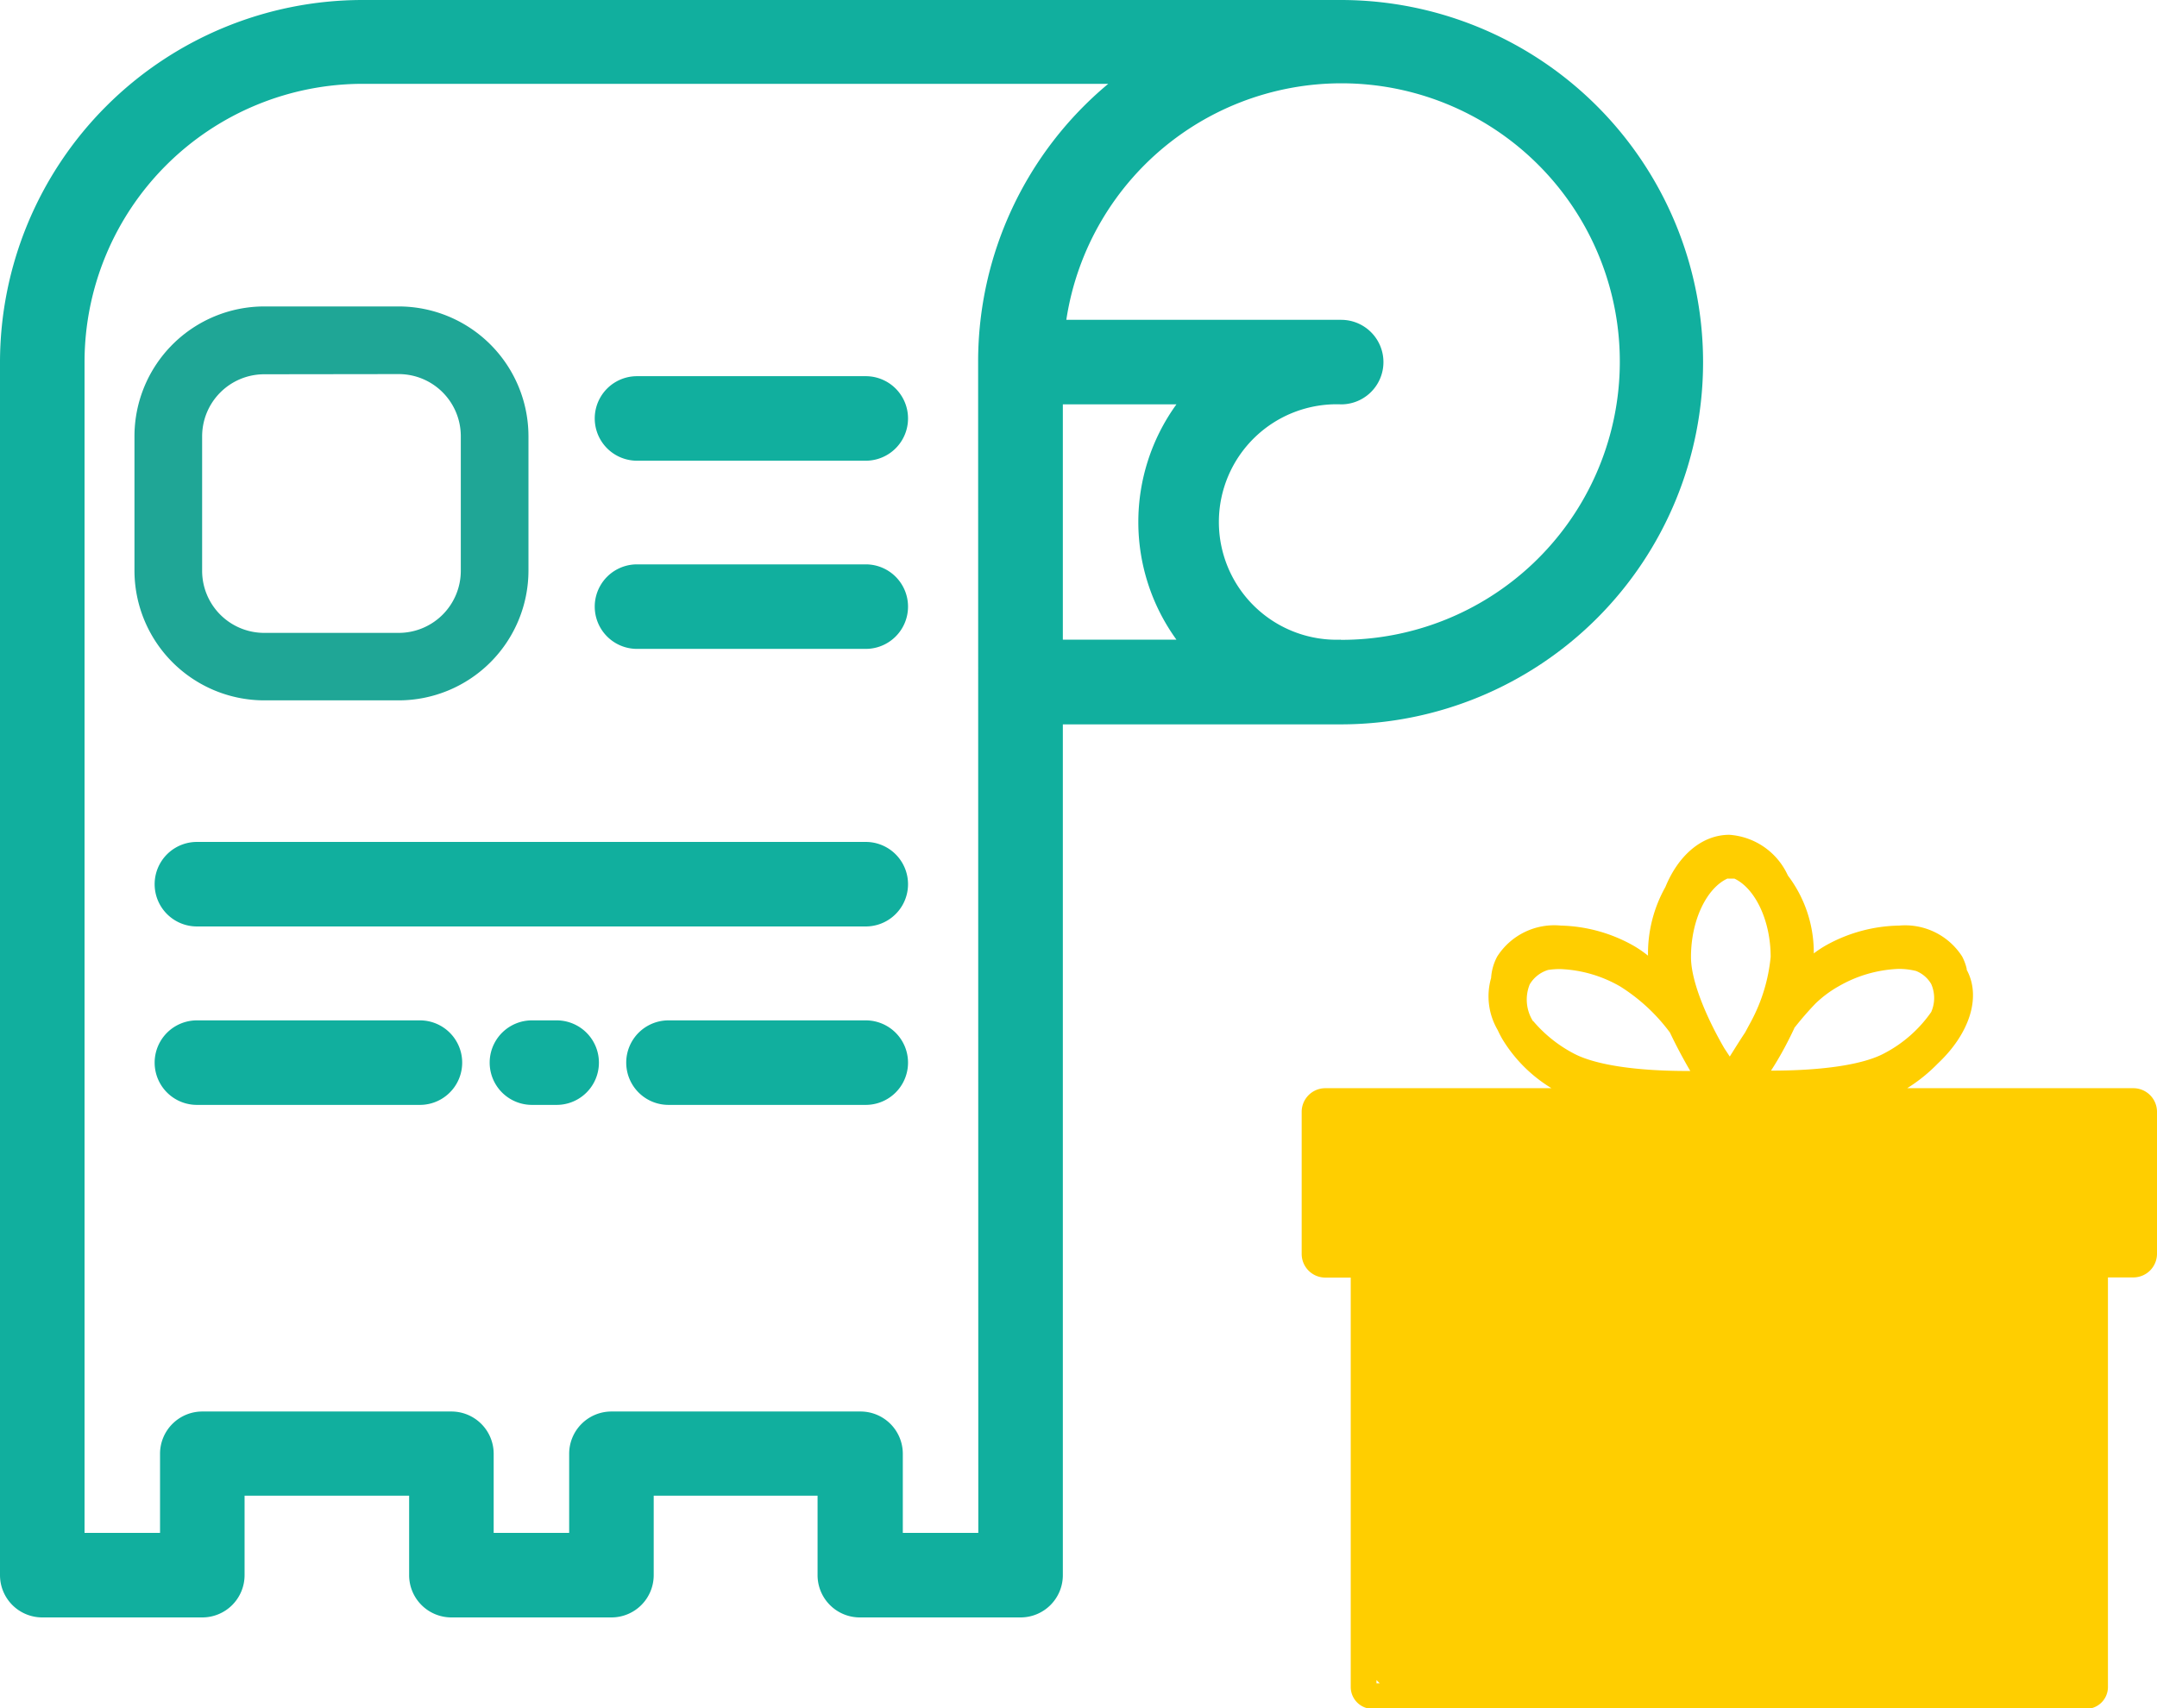 <svg xmlns="http://www.w3.org/2000/svg" viewBox="0 0 124 98.22"><defs><style>.cls-1{fill:#ffce00}.cls-2{fill:#11af9e}.cls-3{fill:#1fa696}</style></defs><title>explanation-step-4</title><g id="圖層_2" data-name="圖層 2"><g id="栝鍣_1" data-name="栝鍣 1"><path class="cls-1" d="M122.64 62.57h-13a9.37 9.37 0 0 0 1.76-1.42c1.8-1.69 2.52-3.8 1.66-5.39v-.06a3 3 0 0 0-.26-.7 3.89 3.89 0 0 0-3.62-1.78 8.91 8.91 0 0 0-4.18 1.12 6.19 6.19 0 0 0-.73.48 7.33 7.33 0 0 0-1.49-4.48A4 4 0 0 0 99.42 48c-1.59 0-2.94 1.19-3.68 3a7.8 7.8 0 0 0-1 3.95 6.46 6.46 0 0 0-.88-.6 8.91 8.91 0 0 0-4.13-1.13A3.89 3.89 0 0 0 86.07 55a3 3 0 0 0-.35 1.23 3.83 3.83 0 0 0 .38 3 5.78 5.78 0 0 0 .28.54 8.38 8.38 0 0 0 2.81 2.8h-13a1.36 1.36 0 0 0-1.36 1.36v8.17a1.36 1.36 0 0 0 1.36 1.36h1.46V97a1.26 1.26 0 0 0 1.26 1.26h41a1.26 1.26 0 0 0 1.27-1.26V73.45h1.46a1.36 1.36 0 0 0 1.36-1.36v-8.17a1.36 1.36 0 0 0-1.36-1.35zm-19.5-3.45a18.24 18.24 0 0 1 1.22-1.41 6.49 6.49 0 0 1 1.34-1 7.45 7.45 0 0 1 3.45-1 4.14 4.14 0 0 1 1 .12 1.76 1.76 0 0 1 .87.75 2 2 0 0 1 0 1.61 7.52 7.52 0 0 1-2.69 2.37c-1.2.65-3.52 1-6.52 1 .46-.7.93-1.56 1.34-2.44zm-3.82-8.6h.39c1.18.56 2.08 2.39 2.08 4.5a9.85 9.85 0 0 1-1.13 3.72l-.34.63c-.34.51-.64 1-.88 1.38l-.31-.47c-1-1.72-1.92-3.84-1.92-5.25 0-2.13.91-3.98 2.11-4.52zm-11.19 8.2a2.33 2.33 0 0 1-.19-2.12 1.85 1.85 0 0 1 1.06-.83 4.47 4.47 0 0 1 .69-.05 7.45 7.45 0 0 1 3.45 1A10.52 10.52 0 0 1 96 59.37c.38.8.79 1.56 1.17 2.21H97c-3 0-5.31-.36-6.52-1a7.81 7.81 0 0 1-2.34-1.87zm-9 38.07v-.19l.19.19z"/><path class="cls-2" d="M77.06 0H20.82A20.85 20.85 0 0 0 0 20.82v69.75A2.43 2.43 0 0 0 2.43 93h9.2a2.43 2.43 0 0 0 2.43-2.43V86h9.46v4.55A2.43 2.43 0 0 0 25.95 93h9.2a2.43 2.43 0 0 0 2.43-2.43V86H47v4.55A2.43 2.43 0 0 0 49.47 93h9.2a2.43 2.43 0 0 0 2.43-2.43V41.65h16A20.82 20.82 0 1 0 77.06 0zM56.24 88.14H51.9v-4.55a2.43 2.43 0 0 0-2.43-2.43H35.15a2.43 2.43 0 0 0-2.43 2.43v4.55h-4.34v-4.55a2.43 2.43 0 0 0-2.43-2.43H11.63a2.43 2.43 0 0 0-2.43 2.43v4.55H4.86V20.82a16 16 0 0 1 16-16h42.85a20.78 20.78 0 0 0-7.48 16zm4.86-64.89h6.53a11.54 11.54 0 0 0 0 13.53H61.1zm16 13.53a6.77 6.77 0 1 1 0-13.53 2.43 2.43 0 0 0 0-4.86H61.3a16 16 0 1 1 15.76 18.4z"/><path class="cls-2" d="M49.77 21.63H36.62a2.43 2.43 0 1 0 0 4.86h13.15a2.43 2.43 0 1 0 0-4.86zm0 10.82H36.62a2.43 2.43 0 1 0 0 4.86h13.15a2.43 2.43 0 0 0 0-4.86zm0 15.96H11.32a2.43 2.43 0 0 0 0 4.86h38.45a2.43 2.43 0 1 0 0-4.86zm0 10.26H38.43a2.43 2.43 0 1 0 0 4.86h11.34a2.43 2.43 0 1 0 0-4.86zm-17.77 0h-1.42a2.43 2.43 0 1 0 0 4.86H32a2.43 2.43 0 1 0 0-4.86zm-7.86 0H11.32a2.43 2.43 0 1 0 0 4.86h12.82a2.43 2.43 0 1 0 0-4.86z"/><path class="cls-3" d="M22.92 40.27h-7.73a7.47 7.47 0 0 1-7.46-7.46v-7.73a7.47 7.47 0 0 1 7.46-7.46h7.73a7.47 7.47 0 0 1 7.46 7.46v7.73a7.47 7.47 0 0 1-7.46 7.46zm-7.73-18.75a3.57 3.57 0 0 0-3.57 3.57v7.73a3.57 3.57 0 0 0 3.57 3.57h7.73a3.57 3.57 0 0 0 3.57-3.57v-7.74a3.57 3.57 0 0 0-3.57-3.57z"/></g></g></svg>